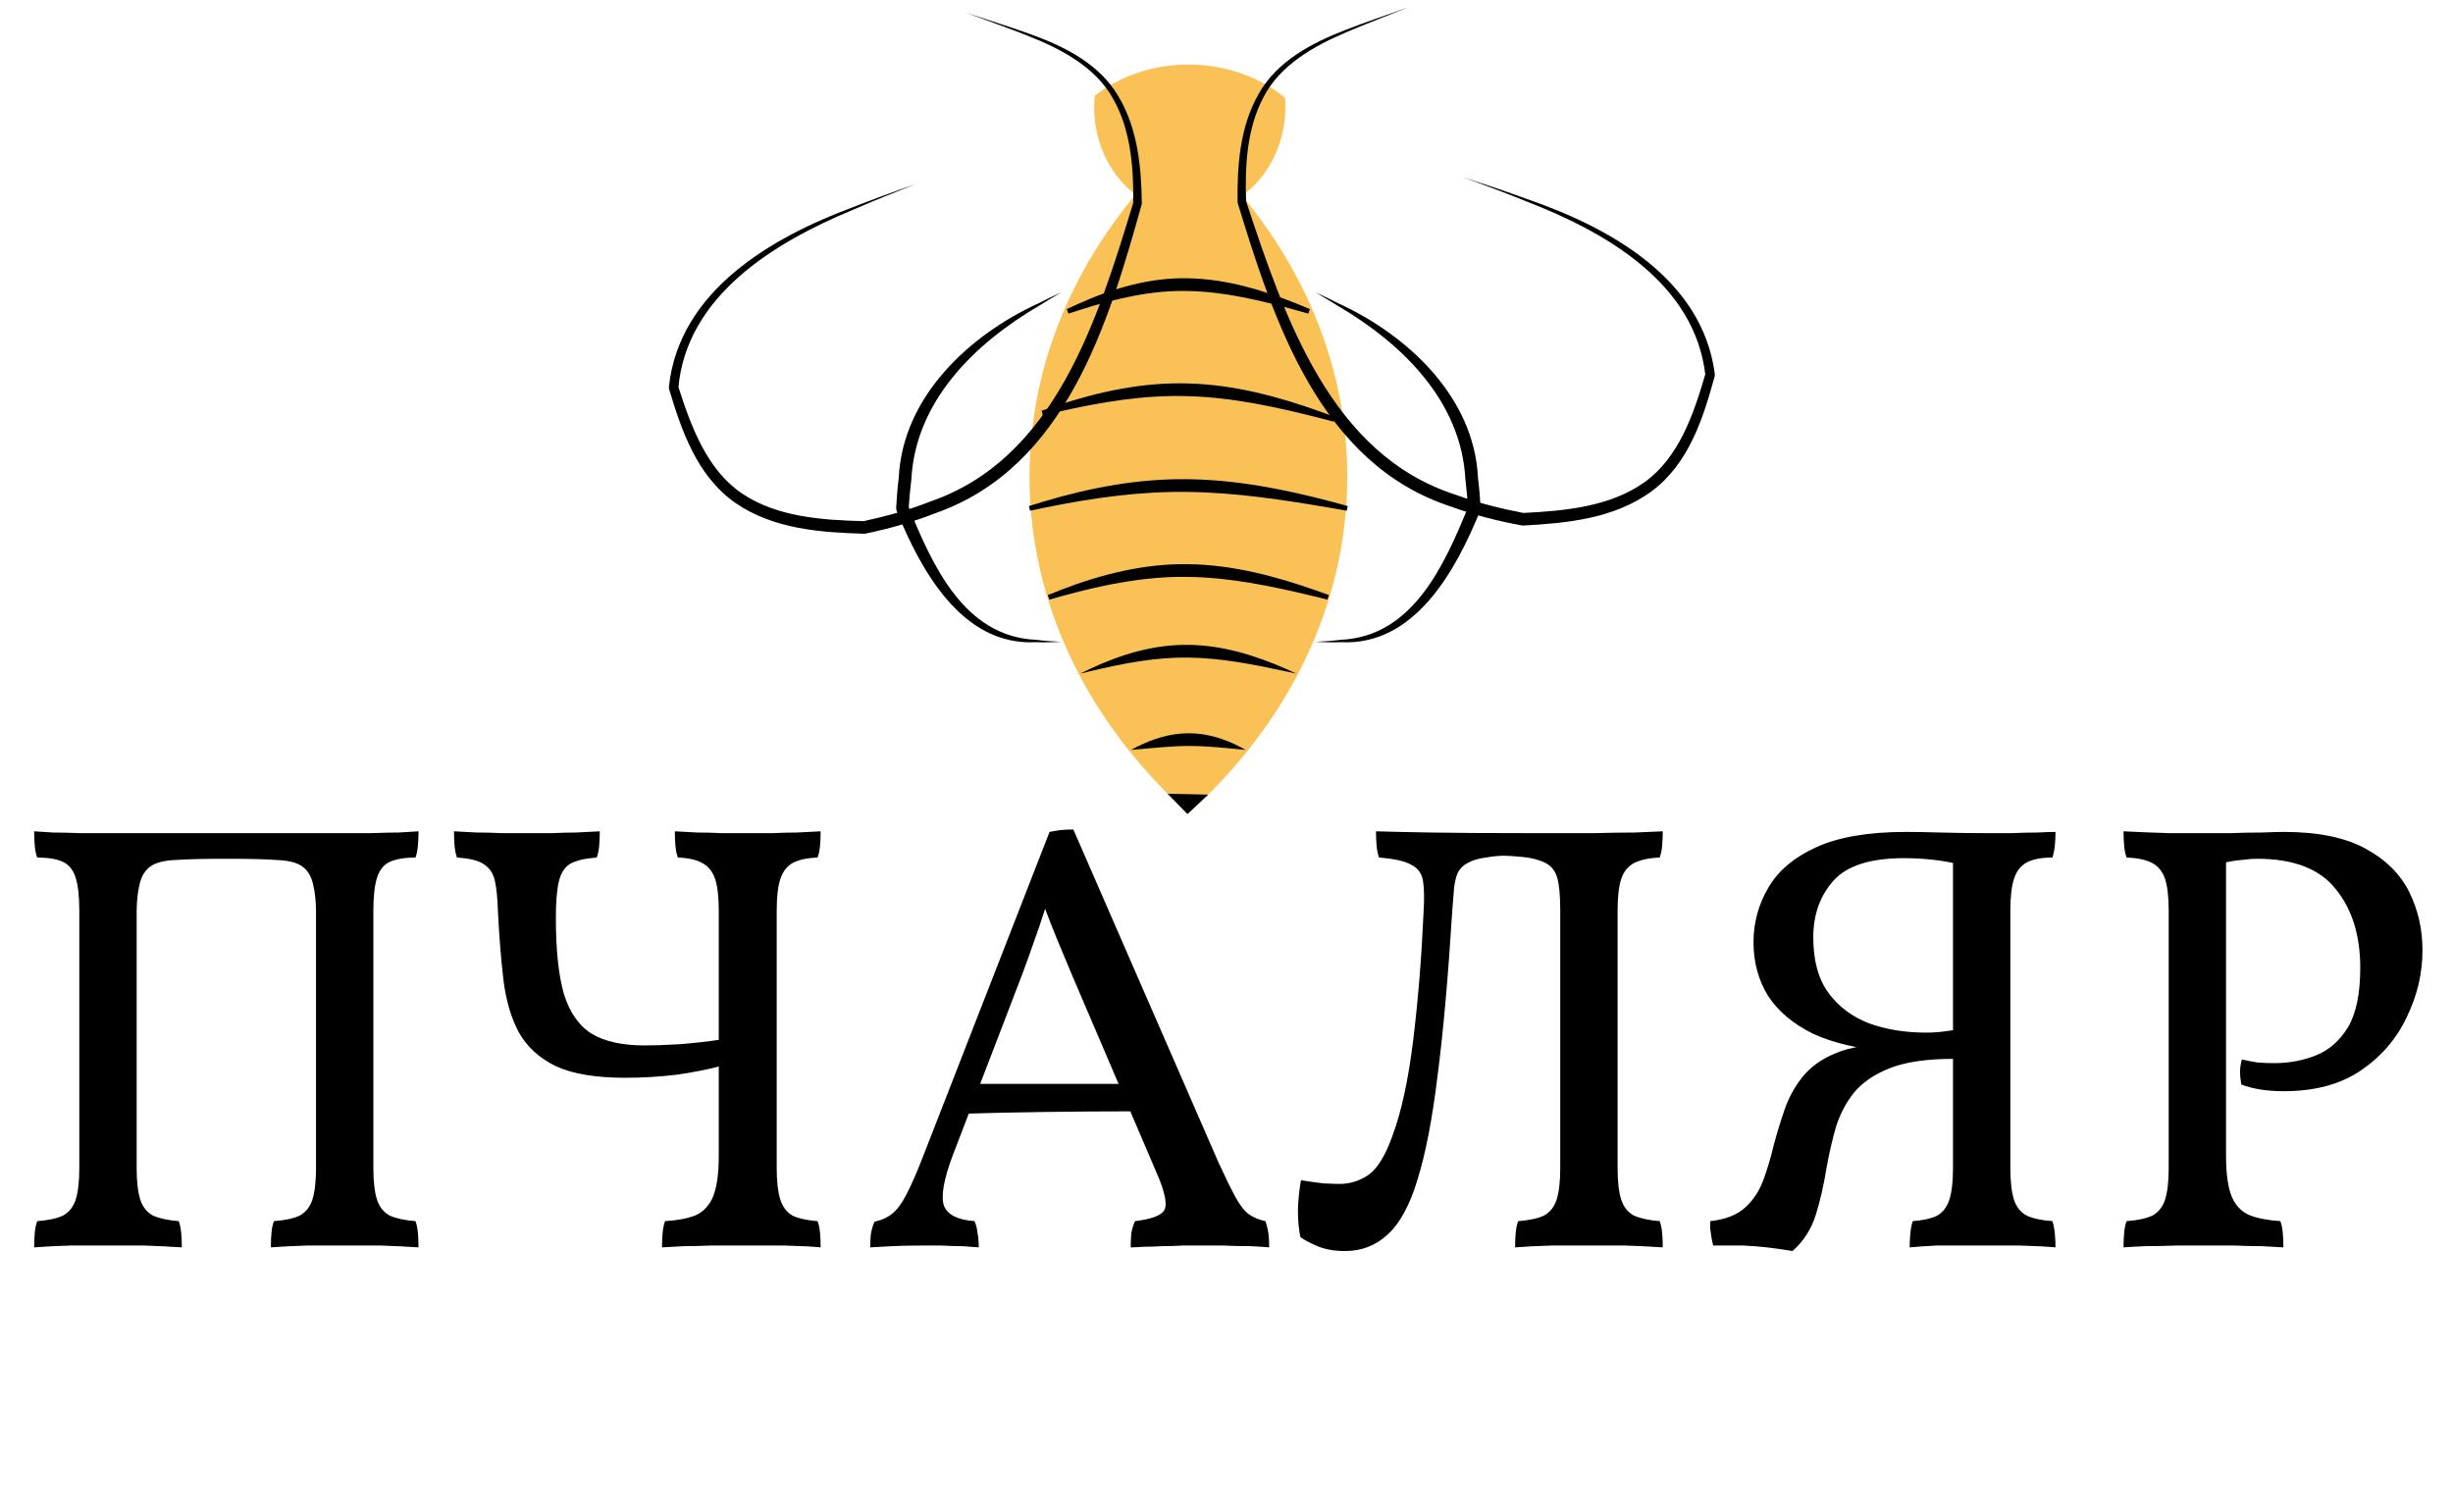 <svg width="193" height="119" viewBox="0 0 193 119" fill="none" xmlns="http://www.w3.org/2000/svg">
<path d="M2.688 98.144C2.688 97.696 2.704 97.312 2.736 96.992C2.768 96.64 2.832 96.336 2.928 96.08C3.792 96.016 4.464 95.872 4.944 95.648C5.424 95.392 5.76 94.976 5.952 94.4C6.144 93.792 6.24 92.96 6.24 91.904V71.648C6.24 70.528 6.144 69.664 5.952 69.056C5.76 68.448 5.424 68.032 4.944 67.808C4.464 67.584 3.792 67.472 2.928 67.472C2.832 67.216 2.768 66.912 2.736 66.56C2.704 66.208 2.688 65.824 2.688 65.408C3.136 65.44 3.632 65.472 4.176 65.504C4.72 65.504 5.424 65.52 6.288 65.552C7.184 65.552 8.336 65.552 9.744 65.552C11.184 65.552 13.008 65.552 15.216 65.552H20.4C22.608 65.552 24.416 65.552 25.824 65.552C27.232 65.552 28.368 65.552 29.232 65.552C30.096 65.52 30.8 65.504 31.344 65.504C31.92 65.472 32.448 65.44 32.928 65.408C32.928 65.824 32.912 66.208 32.88 66.56C32.848 66.912 32.784 67.216 32.688 67.472C31.856 67.472 31.184 67.584 30.672 67.808C30.192 68.032 29.856 68.448 29.664 69.056C29.472 69.664 29.376 70.528 29.376 71.648V91.904C29.376 92.96 29.472 93.792 29.664 94.4C29.856 94.976 30.192 95.392 30.672 95.648C31.184 95.872 31.856 96.016 32.688 96.08C32.784 96.336 32.848 96.64 32.88 96.992C32.912 97.312 32.928 97.696 32.928 98.144C31.968 98.08 30.992 98.032 30 98C29.008 98 28.048 98 27.12 98C26.192 98 25.2 98 24.144 98C23.088 98.032 22.144 98.08 21.312 98.144C21.312 97.696 21.328 97.312 21.36 96.992C21.392 96.64 21.456 96.336 21.552 96.08C22.416 96.016 23.088 95.872 23.568 95.648C24.048 95.392 24.384 94.976 24.576 94.4C24.768 93.792 24.864 92.96 24.864 91.904V71.792C24.864 70.928 24.784 70.176 24.624 69.536C24.464 68.864 24.144 68.384 23.664 68.096C23.248 67.84 22.608 67.696 21.744 67.664C20.912 67.6 19.6 67.568 17.808 67.568C16.016 67.568 14.688 67.6 13.824 67.664C12.992 67.696 12.368 67.84 11.952 68.096C11.472 68.384 11.152 68.864 10.992 69.536C10.832 70.176 10.752 70.928 10.752 71.792V91.904C10.752 92.96 10.848 93.792 11.04 94.4C11.232 94.976 11.568 95.392 12.048 95.648C12.56 95.872 13.232 96.016 14.064 96.08C14.16 96.336 14.224 96.64 14.256 96.992C14.288 97.312 14.304 97.696 14.304 98.144C13.344 98.08 12.368 98.032 11.376 98C10.384 98 9.424 98 8.496 98C7.568 98 6.576 98 5.52 98C4.464 98.032 3.52 98.08 2.688 98.144ZM52.087 98.144C52.087 97.696 52.103 97.312 52.135 96.992C52.167 96.64 52.231 96.336 52.327 96.08C53.351 96.016 54.167 95.856 54.775 95.6C55.383 95.312 55.831 94.816 56.119 94.112C56.407 93.376 56.551 92.32 56.551 90.944V71.648C56.551 70.56 56.455 69.728 56.263 69.152C56.071 68.576 55.735 68.16 55.255 67.904C54.807 67.648 54.167 67.504 53.335 67.472C53.239 67.216 53.175 66.912 53.143 66.56C53.111 66.208 53.095 65.824 53.095 65.408C53.671 65.44 54.263 65.472 54.871 65.504C55.511 65.504 56.151 65.52 56.791 65.552C57.463 65.552 58.135 65.552 58.807 65.552C59.511 65.552 60.183 65.552 60.823 65.552C61.463 65.52 62.087 65.504 62.695 65.504C63.335 65.472 63.959 65.44 64.567 65.408C64.567 65.824 64.551 66.208 64.519 66.56C64.487 66.912 64.423 67.216 64.327 67.472C63.495 67.504 62.839 67.648 62.359 67.904C61.911 68.16 61.591 68.576 61.399 69.152C61.207 69.728 61.111 70.56 61.111 71.648V91.904C61.111 92.96 61.207 93.792 61.399 94.4C61.591 94.976 61.911 95.392 62.359 95.648C62.839 95.872 63.495 96.016 64.327 96.08C64.423 96.336 64.487 96.64 64.519 96.992C64.551 97.312 64.567 97.696 64.567 98.144C63.959 98.08 63.015 98.032 61.735 98C60.455 98 59.255 98 58.135 98C57.399 98 56.647 98 55.879 98C55.143 98.032 54.455 98.048 53.815 98.048C53.175 98.08 52.599 98.112 52.087 98.144ZM49.207 84.8C46.871 84.8 45.047 84.496 43.735 83.888C42.423 83.248 41.447 82.352 40.807 81.2C40.199 80.048 39.799 78.672 39.607 77.072C39.415 75.44 39.271 73.632 39.175 71.648C39.143 70.656 39.063 69.872 38.935 69.296C38.807 68.72 38.519 68.288 38.071 68C37.655 67.712 36.951 67.536 35.959 67.472C35.863 67.216 35.799 66.912 35.767 66.56C35.735 66.208 35.719 65.824 35.719 65.408C36.295 65.44 36.903 65.472 37.543 65.504C38.183 65.504 38.823 65.52 39.463 65.552C40.135 65.552 40.807 65.552 41.479 65.552C42.151 65.552 42.807 65.552 43.447 65.552C44.087 65.52 44.711 65.504 45.319 65.504C45.959 65.472 46.583 65.44 47.191 65.408C47.191 65.824 47.175 66.208 47.143 66.56C47.111 66.912 47.047 67.216 46.951 67.472C46.055 67.536 45.367 67.696 44.887 67.952C44.439 68.208 44.135 68.672 43.975 69.344C43.815 69.984 43.735 70.944 43.735 72.224C43.735 74.72 43.943 76.704 44.359 78.176C44.807 79.648 45.543 80.704 46.567 81.344C47.591 81.952 48.983 82.256 50.743 82.256C51.415 82.256 52.327 82.224 53.479 82.16C54.663 82.064 55.783 81.936 56.839 81.776V83.84C55.783 84.128 54.583 84.368 53.239 84.56C51.895 84.72 50.551 84.8 49.207 84.8ZM84.45 65.264L95.874 91.472C96.418 92.656 96.866 93.568 97.218 94.208C97.57 94.848 97.922 95.296 98.274 95.552C98.658 95.808 99.09 95.984 99.57 96.08C99.698 96.496 99.778 96.848 99.81 97.136C99.842 97.424 99.858 97.76 99.858 98.144C99.538 98.112 99.042 98.08 98.37 98.048C97.698 98.048 96.994 98.032 96.258 98C95.522 98 94.898 98 94.386 98C94.002 98 93.554 98 93.042 98C92.53 98.032 92.002 98.048 91.458 98.048C90.914 98.08 90.418 98.096 89.97 98.096C89.554 98.128 89.218 98.144 88.962 98.144C88.962 97.76 88.978 97.392 89.01 97.04C89.074 96.688 89.17 96.368 89.298 96.08C90.61 95.92 91.378 95.632 91.602 95.216C91.858 94.768 91.666 93.808 91.026 92.336L84.354 76.736C83.938 75.744 83.57 74.864 83.25 74.096C82.93 73.328 82.546 72.352 82.098 71.168H82.338C81.954 72.384 81.602 73.424 81.282 74.288C80.994 75.12 80.706 75.92 80.418 76.688L74.946 90.944C74.242 92.832 74.018 94.144 74.274 94.88C74.562 95.584 75.362 95.984 76.674 96.08C76.802 96.368 76.882 96.688 76.914 97.04C76.978 97.392 77.01 97.76 77.01 98.144C76.658 98.112 76.226 98.08 75.714 98.048C75.202 98.048 74.658 98.032 74.082 98C73.538 98 72.994 98 72.45 98C71.65 98 70.898 98.016 70.194 98.048C69.49 98.08 68.914 98.112 68.466 98.144C68.466 97.824 68.482 97.488 68.514 97.136C68.578 96.752 68.674 96.416 68.802 96.128C69.378 96 69.858 95.776 70.242 95.456C70.626 95.136 70.994 94.624 71.346 93.92C71.73 93.184 72.162 92.192 72.642 90.944L82.578 65.456C82.898 65.392 83.186 65.344 83.442 65.312C83.73 65.28 84.066 65.264 84.45 65.264ZM88.818 85.28L89.25 87.44C87.106 87.44 84.802 87.456 82.338 87.488C79.906 87.52 77.698 87.568 75.714 87.632L76.482 85.28H88.818ZM105.815 98.432C104.983 98.432 104.263 98.304 103.655 98.048C103.047 97.792 102.599 97.552 102.311 97.328C102.183 96.72 102.119 96 102.119 95.168C102.151 94.336 102.231 93.568 102.359 92.864C102.967 92.96 103.543 93.04 104.087 93.104C104.631 93.136 105.063 93.152 105.383 93.152C106.215 93.152 106.983 92.912 107.687 92.432C108.391 91.92 109.015 90.896 109.559 89.36C110.263 87.472 110.807 84.96 111.191 81.824C111.575 78.688 111.847 75.328 112.007 71.744C112.071 70.688 112.055 69.872 111.959 69.296C111.863 68.72 111.559 68.304 111.047 68.048C110.567 67.76 109.719 67.568 108.503 67.472C108.407 67.216 108.343 66.912 108.311 66.56C108.279 66.208 108.263 65.824 108.263 65.408C109.287 65.44 110.743 65.472 112.631 65.504C114.519 65.536 117.063 65.552 120.263 65.552C122.375 65.552 124.087 65.552 125.399 65.552C126.711 65.52 127.783 65.504 128.615 65.504C129.447 65.472 130.183 65.44 130.823 65.408C130.823 65.824 130.807 66.208 130.775 66.56C130.743 66.912 130.679 67.216 130.583 67.472C129.751 67.504 129.079 67.648 128.567 67.904C128.087 68.16 127.751 68.576 127.559 69.152C127.367 69.728 127.271 70.56 127.271 71.648V91.904C127.271 92.96 127.367 93.792 127.559 94.4C127.751 94.976 128.087 95.392 128.567 95.648C129.079 95.872 129.751 96.016 130.583 96.08C130.679 96.336 130.743 96.64 130.775 96.992C130.807 97.312 130.823 97.696 130.823 98.144C129.863 98.08 128.887 98.032 127.895 98C126.903 98 125.943 98 125.015 98C124.087 98 123.095 98 122.039 98C120.983 98.032 120.039 98.08 119.207 98.144C119.207 97.696 119.223 97.312 119.255 96.992C119.287 96.64 119.351 96.336 119.447 96.08C120.311 96.016 120.983 95.872 121.463 95.648C121.943 95.392 122.279 94.976 122.471 94.4C122.663 93.792 122.759 92.96 122.759 91.904V71.648C122.759 70.464 122.679 69.6 122.519 69.056C122.359 68.512 122.055 68.128 121.607 67.904C121.095 67.648 120.487 67.488 119.783 67.424C119.079 67.36 118.599 67.328 118.343 67.328C117.927 67.328 117.447 67.376 116.903 67.472C116.359 67.536 115.879 67.68 115.463 67.904C115.111 68.096 114.855 68.352 114.695 68.672C114.567 68.96 114.471 69.344 114.407 69.824C114.375 70.304 114.327 70.912 114.263 71.648C113.943 76.832 113.559 81.152 113.111 84.608C112.695 88.032 112.167 90.768 111.527 92.816C110.919 94.832 110.135 96.272 109.175 97.136C108.247 98 107.127 98.432 105.815 98.432ZM150.252 98.144C150.252 97.792 150.268 97.44 150.3 97.088C150.332 96.704 150.396 96.368 150.492 96.08C151.324 96.016 151.964 95.872 152.412 95.648C152.86 95.392 153.18 94.976 153.372 94.4C153.564 93.792 153.66 92.96 153.66 91.904V67.424L153.9 67.952C153.196 67.792 152.492 67.68 151.788 67.616C151.116 67.552 150.46 67.52 149.82 67.52C147.164 67.52 145.308 68.112 144.252 69.296C143.196 70.48 142.668 71.968 142.668 73.76C142.668 75.584 143.068 77.04 143.868 78.128C144.668 79.216 145.74 80.016 147.084 80.528C148.428 81.008 149.916 81.248 151.548 81.248C151.9 81.248 152.236 81.232 152.556 81.2C152.908 81.168 153.276 81.12 153.66 81.056V82.736H148.716C146.284 82.544 144.268 82.08 142.668 81.344C141.1 80.576 139.916 79.584 139.116 78.368C138.348 77.12 137.964 75.712 137.964 74.144C137.964 72.608 138.348 71.184 139.116 69.872C139.884 68.528 141.148 67.456 142.908 66.656C144.668 65.856 147.02 65.456 149.964 65.456C150.668 65.456 151.58 65.472 152.7 65.504C153.82 65.536 155.02 65.552 156.3 65.552C156.908 65.552 157.564 65.552 158.268 65.552C159.004 65.52 159.676 65.504 160.284 65.504C160.924 65.472 161.404 65.456 161.724 65.456C161.724 65.84 161.708 66.192 161.676 66.512C161.644 66.832 161.58 67.152 161.484 67.472C160.62 67.472 159.948 67.6 159.468 67.856C158.988 68.112 158.652 68.544 158.46 69.152C158.268 69.728 158.172 70.56 158.172 71.648V91.904C158.172 92.96 158.268 93.792 158.46 94.4C158.652 94.976 158.988 95.392 159.468 95.648C159.948 95.872 160.62 96.016 161.484 96.08C161.58 96.4 161.644 96.736 161.676 97.088C161.708 97.44 161.724 97.792 161.724 98.144C161.02 98.08 160.092 98.032 158.94 98C157.788 98 156.796 98 155.964 98C155.58 98 155.068 98 154.428 98C153.788 98 153.1 98 152.364 98C151.66 98.032 150.956 98.08 150.252 98.144ZM141.036 98.432C140.268 98.304 139.596 98.208 139.02 98.144C138.444 98.08 137.836 98.032 137.196 98C136.556 98 135.756 98 134.796 98C134.732 97.776 134.684 97.552 134.652 97.328C134.62 97.104 134.588 96.88 134.556 96.656C134.556 96.432 134.556 96.24 134.556 96.08C135.74 95.952 136.652 95.6 137.292 95.024C137.932 94.448 138.412 93.728 138.732 92.864C139.052 92 139.324 91.088 139.548 90.128C139.804 89.168 140.092 88.224 140.412 87.296C140.732 86.368 141.196 85.52 141.804 84.752C142.444 83.952 143.308 83.328 144.396 82.88C145.516 82.4 146.988 82.16 148.812 82.16H153.66V83.312C151.612 83.312 149.964 83.552 148.716 84.032C147.5 84.512 146.556 85.152 145.884 85.952C145.244 86.752 144.764 87.664 144.444 88.688C144.156 89.712 143.916 90.752 143.724 91.808C143.5 93.216 143.212 94.48 142.86 95.6C142.508 96.72 141.9 97.664 141.036 98.432ZM167.079 98.144C167.079 97.696 167.095 97.312 167.127 96.992C167.159 96.64 167.223 96.336 167.319 96.08C168.183 96.016 168.855 95.872 169.335 95.648C169.815 95.392 170.151 94.976 170.343 94.4C170.535 93.792 170.631 92.96 170.631 91.904V71.648C170.631 70.56 170.535 69.728 170.343 69.152C170.151 68.576 169.815 68.16 169.335 67.904C168.855 67.648 168.183 67.504 167.319 67.472C167.223 67.216 167.159 66.912 167.127 66.56C167.095 66.208 167.079 65.824 167.079 65.408C168.327 65.472 169.527 65.52 170.679 65.552C171.863 65.552 172.839 65.552 173.607 65.552C174.055 65.552 174.679 65.552 175.479 65.552C176.311 65.52 177.127 65.504 177.927 65.504C178.727 65.472 179.319 65.456 179.703 65.456C182.359 65.456 184.487 65.888 186.087 66.752C187.687 67.616 188.839 68.752 189.543 70.16C190.247 71.568 190.599 73.104 190.599 74.768C190.599 76.592 190.183 78.352 189.351 80.048C188.551 81.744 187.351 83.136 185.751 84.224C184.151 85.312 182.135 85.856 179.703 85.856C178.359 85.856 177.239 85.68 176.343 85.328C176.279 84.976 176.247 84.64 176.247 84.32C176.247 84 176.295 83.68 176.391 83.36C176.807 83.456 177.223 83.536 177.639 83.6C178.055 83.632 178.487 83.648 178.935 83.648C180.119 83.648 181.223 83.44 182.247 83.024C183.271 82.608 184.103 81.872 184.743 80.816C185.383 79.728 185.703 78.176 185.703 76.16C185.703 73.6 185.063 71.536 183.783 69.968C182.535 68.368 180.471 67.568 177.591 67.568C177.239 67.568 176.823 67.6 176.343 67.664C175.895 67.696 175.255 67.808 174.423 68L175.143 67.28V90.944C175.143 92.32 175.287 93.376 175.575 94.112C175.863 94.816 176.327 95.312 176.967 95.6C177.607 95.856 178.423 96.016 179.415 96.08C179.511 96.336 179.575 96.64 179.607 96.992C179.639 97.312 179.655 97.696 179.655 98.144C179.175 98.112 178.599 98.08 177.927 98.048C177.287 98.048 176.599 98.032 175.863 98C175.127 98 174.375 98 173.607 98C172.871 98 172.071 98 171.207 98C170.343 98.032 169.543 98.048 168.807 98.048C168.071 98.08 167.495 98.112 167.079 98.144Z" fill="black"/>
<path d="M81.45 38.319C81.483 38.44 81.517 38.56 81.55 38.681C81.96 38.61 82.348 38.544 82.755 38.471C84.352 38.191 85.934 37.897 87.519 37.628C93.057 36.591 98.722 37.212 104.261 38.424C104.666 38.51 105.049 38.592 105.453 38.682C105.484 38.56 105.516 38.439 105.547 38.318C105.147 38.202 104.77 38.093 104.37 37.982C98.921 36.413 93.041 35.572 87.352 36.642C85.729 36.917 84.144 37.349 82.603 37.891C82.209 38.029 81.839 38.168 81.45 38.319Z" fill="black"/>
<path d="M93.5 11C101.266 17.998 106 27.297 106 37.501C106 47.705 101.266 57.003 93.5 64.001C85.734 57.003 81 47.705 81 37.501C81 27.297 85.734 17.998 93.5 11Z" fill="#FAC157"/>
<path d="M93.521 16.779C89.368 16.735 86.04 12.958 86.089 8.343C86.092 8.07 86.108 7.8 86.134 7.535C88.1 5.987 90.744 5.05 93.646 5.081C96.548 5.112 99.172 6.105 101.104 7.695C101.124 7.961 101.133 8.231 101.131 8.504C101.081 13.118 97.674 16.823 93.521 16.779Z" fill="#FAC157"/>
<path d="M76 1C77.643 1.618 79.296 2.186 80.917 2.835C83.55 3.88 86.218 5.297 87.589 7.789C88.972 10.242 89.193 13.172 89.164 15.998L89.177 15.908C86.355 25.203 82.984 36.076 73.212 39.454C71.506 40.128 69.716 40.626 67.897 41.017L68.009 41.006C64.65 40.926 61.105 40.671 58.377 38.826C55.633 36.966 54.382 33.603 53.359 30.392L53.37 30.562C53.992 23.305 60.846 19.102 67.14 16.494C68.743 15.797 70.37 15.14 72 14.5C70.346 15.077 68.696 15.675 67.067 16.319C60.733 18.675 53.433 22.863 52.63 30.438L52.641 30.608C53.619 33.863 54.825 37.44 57.859 39.571C60.878 41.646 64.572 41.89 67.991 41.994L68.103 41.983C69.962 41.592 71.807 41.084 73.579 40.384C83.876 36.784 87.22 25.394 89.823 16.092L89.836 16.002C89.802 13.124 89.511 10.101 87.983 7.556C86.456 4.967 83.654 3.614 80.985 2.658C79.336 2.062 77.665 1.556 76 1Z" fill="black"/>
<path d="M110.835 0.564C109.208 1.223 107.569 1.83 105.964 2.519C103.357 3.628 100.725 5.111 99.416 7.635C98.094 10.121 97.944 13.056 98.043 15.881L98.028 15.791C101.077 25.014 104.713 35.8 114.565 38.938C116.287 39.57 118.089 40.024 119.917 40.37L119.805 40.362C123.161 40.2 126.698 39.858 129.38 37.946C132.077 36.02 133.246 32.628 134.189 29.391L134.183 29.562C133.383 22.323 126.428 18.29 120.072 15.837C118.453 15.178 116.81 14.562 115.165 13.962C116.832 14.498 118.496 15.056 120.14 15.659C126.53 17.86 133.931 21.867 134.92 29.42L134.913 29.591C134.015 32.868 132.897 36.474 129.916 38.679C126.949 40.827 123.262 41.161 119.847 41.349L119.735 41.342C117.866 40.995 116.01 40.533 114.22 39.877C103.838 36.531 100.217 25.226 97.386 15.991L97.371 15.9C97.335 13.023 97.552 9.994 99.016 7.412C100.479 4.786 103.248 3.366 105.892 2.343C107.526 1.707 109.184 1.16 110.835 0.564Z" fill="black"/>
<path d="M83.5 23C82.882 23.286 82.277 23.576 81.683 23.876C76.306 26.341 71.014 31.191 70.712 37.605C70.614 38.392 70.55 39.18 70.508 39.971L70.543 40.187C72.429 44.82 75.657 50.822 81.481 50.528C82.156 50.552 82.829 50.536 83.5 50.5C82.828 50.469 82.159 50.422 81.496 50.339C75.841 50.077 73.356 44.471 71.457 39.813L71.492 40.029C71.543 39.255 71.61 38.488 71.704 37.728C72.021 31.624 76.6 27.07 81.777 24.041C82.339 23.691 82.912 23.345 83.5 23Z" fill="black"/>
<path d="M103.5 23C104.118 23.286 104.723 23.576 105.316 23.876C110.694 26.341 115.986 31.191 116.288 37.605C116.386 38.392 116.45 39.18 116.492 39.971L116.457 40.186C114.571 44.82 111.343 50.822 105.519 50.528C104.844 50.552 104.171 50.535 103.5 50.5C104.172 50.469 104.841 50.422 105.504 50.339C111.159 50.076 113.644 44.47 115.543 39.813L115.508 40.029C115.457 39.255 115.39 38.488 115.296 37.728C114.979 31.624 110.4 27.07 105.223 24.041C104.661 23.691 104.087 23.345 103.5 23Z" fill="black"/>
<path d="M83.93 24.326C83.977 24.442 84.023 24.558 84.07 24.674C84.385 24.569 84.686 24.473 85.001 24.373C87.783 23.488 90.62 22.823 93.477 22.896C96.333 22.948 99.174 23.633 101.994 24.41C102.313 24.499 102.616 24.584 102.937 24.677C102.979 24.559 103.021 24.441 103.063 24.323C102.755 24.191 102.463 24.068 102.153 23.943C99.426 22.841 96.526 21.953 93.495 21.896C90.461 21.819 87.504 22.704 84.826 23.911C84.521 24.047 84.232 24.182 83.93 24.326Z" fill="black"/>
<path d="M81.947 32.32C81.982 32.44 82.018 32.56 82.053 32.68C82.441 32.587 82.81 32.501 83.197 32.413C86.616 31.631 90.07 31.053 93.523 31.172C96.978 31.271 100.403 32.015 103.805 32.883C104.191 32.982 104.556 33.076 104.943 33.178C104.981 33.059 105.019 32.941 105.057 32.822C104.682 32.679 104.328 32.546 103.951 32.411C100.633 31.216 97.151 30.277 93.554 30.172C89.957 30.049 86.409 30.825 83.064 31.937C82.684 32.062 82.324 32.187 81.947 32.32Z" fill="black"/>
<path d="M105.958 40.183C105.986 40.061 106.014 39.939 106.042 39.817C105.625 39.701 105.232 39.593 104.814 39.483C101.137 38.512 97.356 37.753 93.498 37.706C89.64 37.642 85.816 38.359 82.17 39.445C81.756 39.567 81.364 39.688 80.952 39.819C80.984 39.94 81.016 40.06 81.048 40.181C81.469 40.091 81.869 40.009 82.289 39.924C86 39.171 89.739 38.644 93.485 38.706C97.232 38.751 100.97 39.326 104.709 39.965C105.133 40.039 105.534 40.108 105.958 40.183Z" fill="black"/>
<path d="M82.438 46.823C82.48 46.941 82.52 47.059 82.562 47.177C82.929 47.071 83.278 46.974 83.645 46.874C86.887 45.986 90.176 45.331 93.483 45.391C96.79 45.431 100.078 46.122 103.351 46.91C103.722 47.001 104.073 47.086 104.445 47.179C104.482 47.06 104.518 46.94 104.555 46.821C104.194 46.688 103.854 46.564 103.491 46.437C100.3 45.322 96.955 44.434 93.496 44.391C90.037 44.328 86.647 45.189 83.492 46.404C83.132 46.542 82.794 46.677 82.438 46.823Z" fill="black"/>
<path d="M85 53C85.291 52.928 85.564 52.863 85.854 52.794C88.409 52.187 90.947 51.702 93.488 51.739C96.029 51.761 98.571 52.271 101.141 52.816C101.432 52.878 101.708 52.936 102 53C101.729 52.873 101.473 52.755 101.199 52.635C98.797 51.578 96.208 50.764 93.498 50.739C90.788 50.7 88.166 51.498 85.792 52.614C85.52 52.741 85.267 52.866 85 53Z" fill="black"/>
<path d="M89 59C89.159 58.987 89.31 58.976 89.468 58.962C90.864 58.845 92.195 58.696 93.503 58.694C94.811 58.685 96.138 58.827 97.533 58.957C97.691 58.973 97.841 58.985 98 59C97.861 58.922 97.729 58.848 97.587 58.775C96.346 58.127 94.952 57.684 93.499 57.694C92.047 57.697 90.663 58.144 89.415 58.779C89.273 58.851 89.14 58.923 89 59Z" fill="black"/>
<path d="M93.426 64.049L91.865 62.451L95.058 62.522L93.426 64.049Z" fill="black"/>
</svg>
